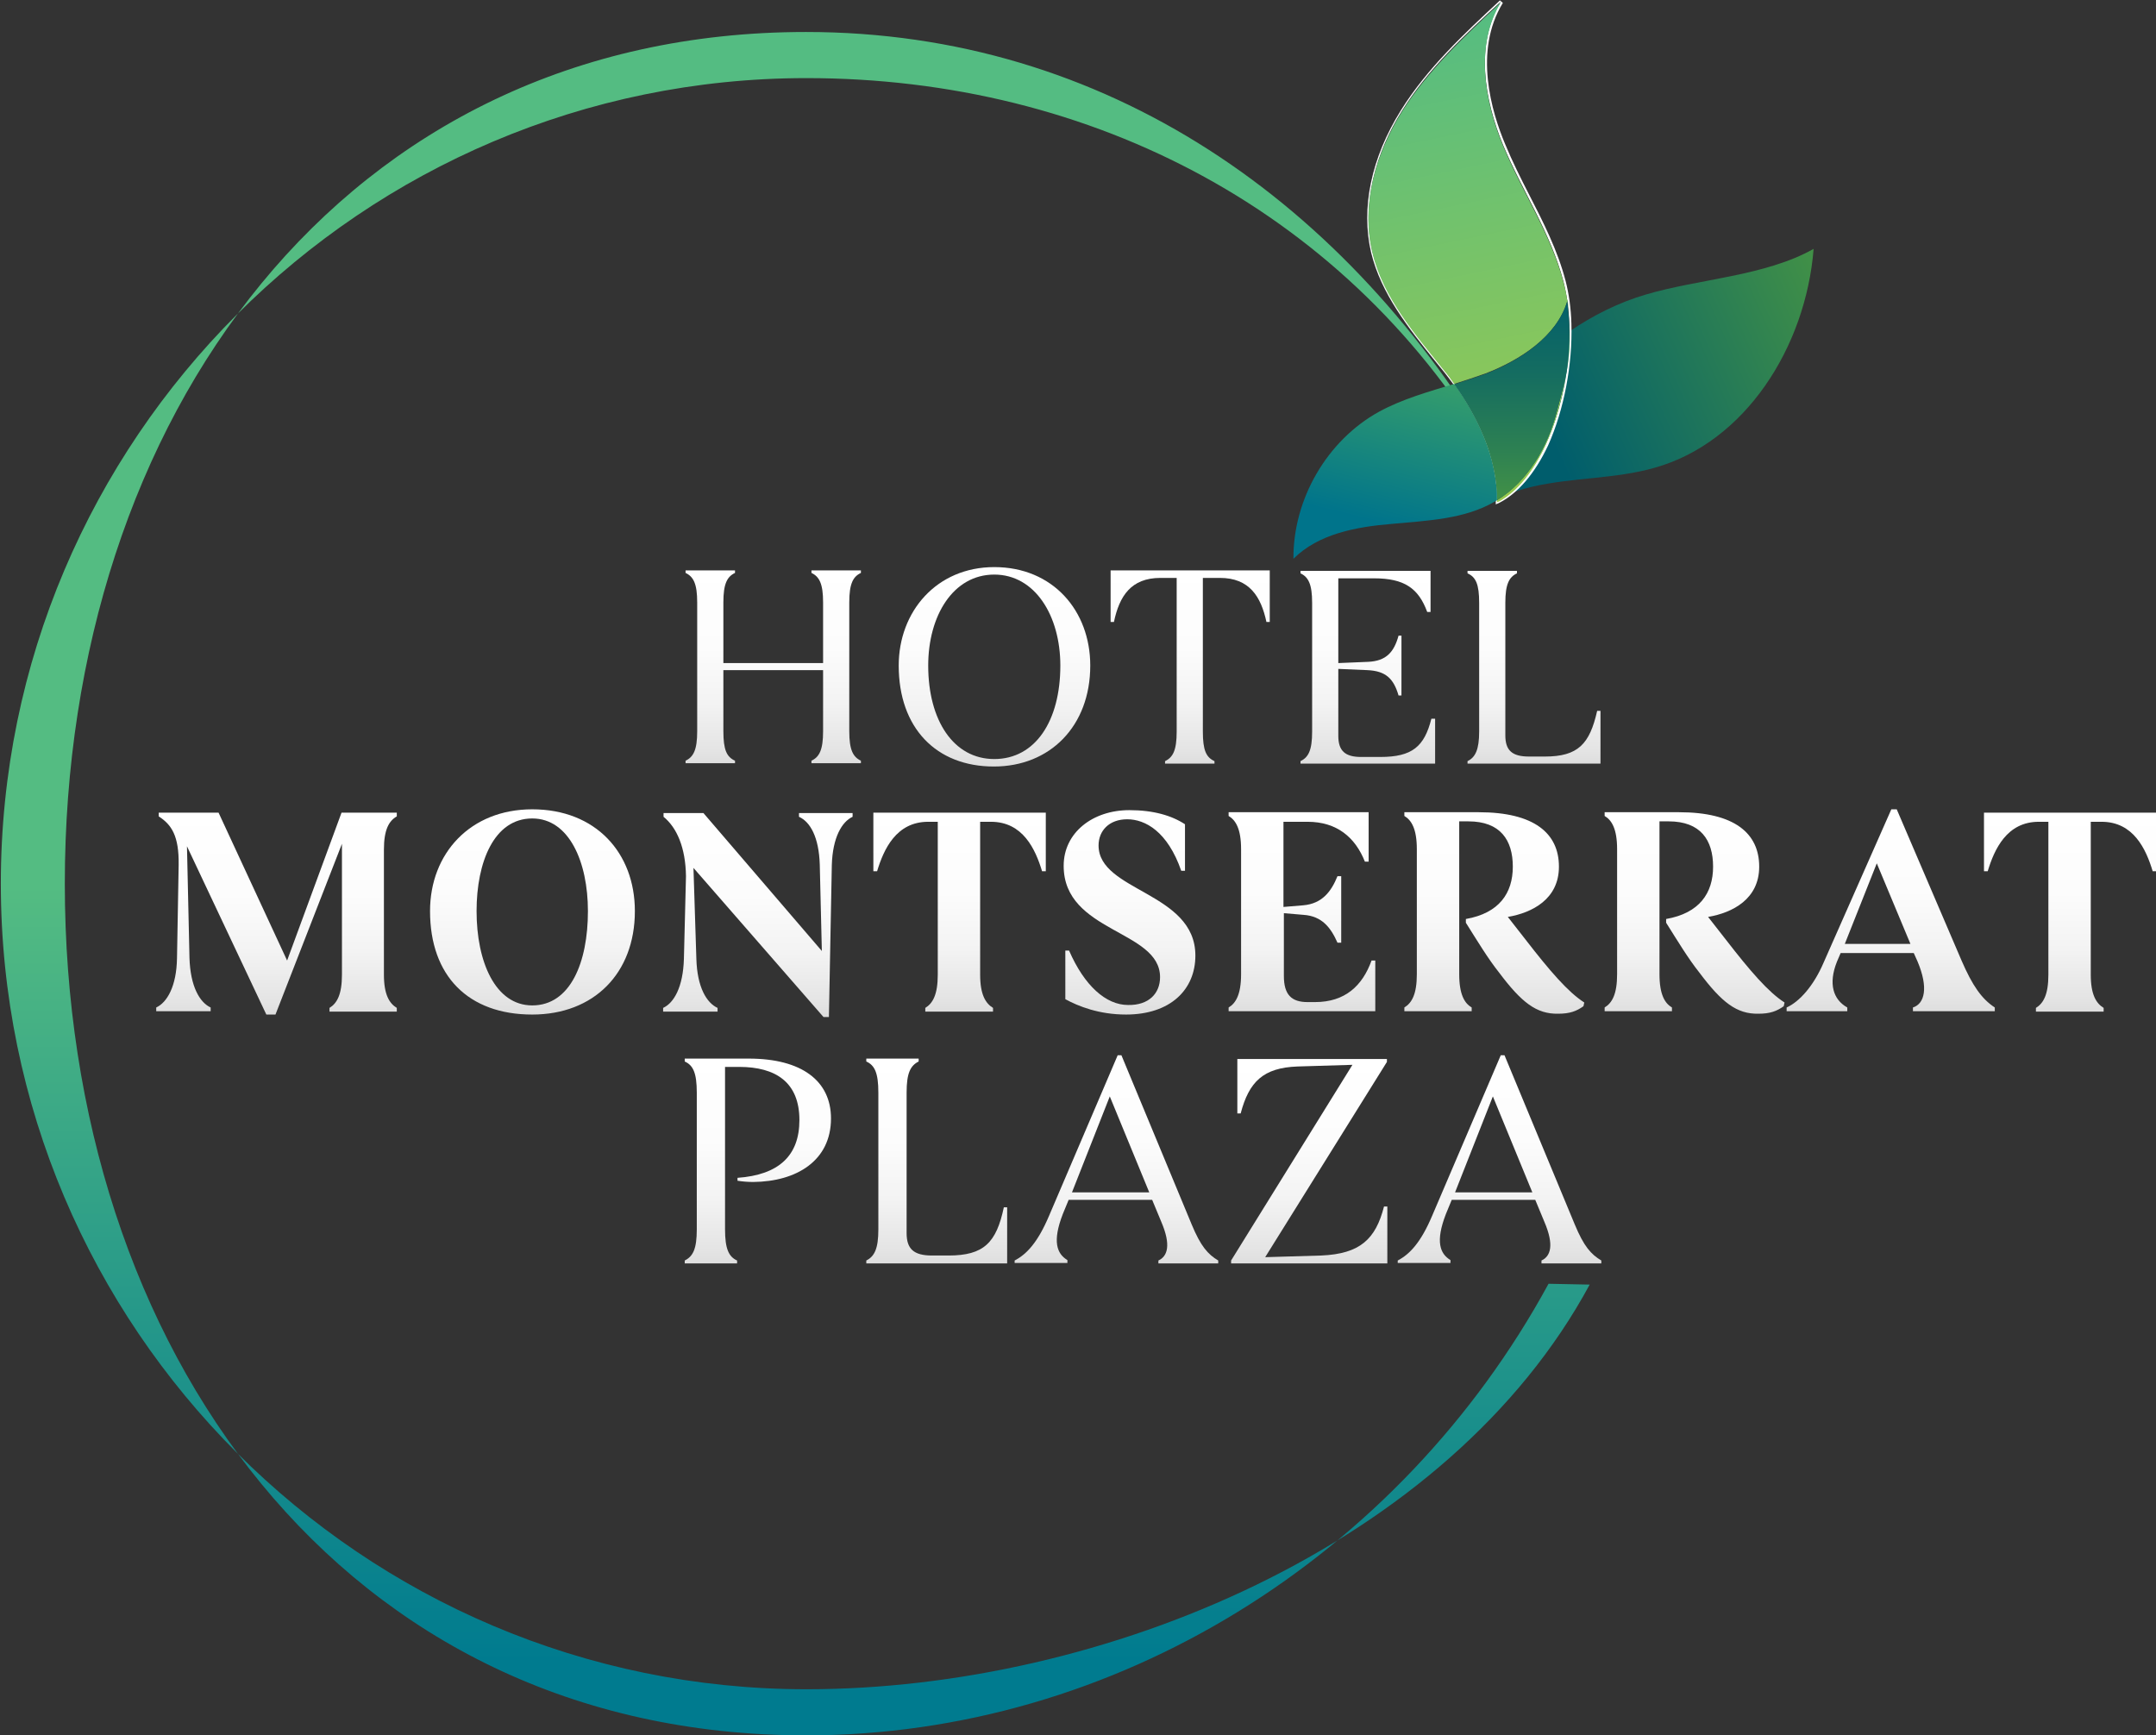 <?xml version="1.0" encoding="utf-8"?>
<!-- Generator: Adobe Illustrator 19.1.0, SVG Export Plug-In . SVG Version: 6.00 Build 0)  -->
<svg version="1.1" id="Capa_1" xmlns="http://www.w3.org/2000/svg" xmlns:xlink="http://www.w3.org/1999/xlink" x="0px" y="0px"
	 viewBox="-14.5 212.6 518.9 417.7" style="enable-background:new -14.5 212.6 518.9 417.7;" xml:space="preserve">
<rect x="-14.5" y="212.6" width="518.9" height="417.7" fill="#333333" stroke="none"/>
<style type="text/css">
	.st0{fill:url(#SVGID_1_);}
	.st1{fill:url(#SVGID_2_);}
	.st2{fill:url(#SVGID_3_);}
	.st3{fill:url(#SVGID_4_);}
	.st4{fill:url(#SVGID_5_);}
	.st5{fill:url(#SVGID_6_);}
	.st6{fill:url(#SVGID_7_);}
	.st7{fill:url(#SVGID_8_);}
	.st8{fill:url(#SVGID_9_);}
	.st9{fill:url(#SVGID_10_);}
	.st10{fill:url(#SVGID_11_);}
	.st11{fill:url(#SVGID_12_);}
	.st12{fill:url(#SVGID_13_);}
	.st13{fill:url(#SVGID_14_);}
	.st14{fill:url(#SVGID_15_);}
	.st15{fill:url(#SVGID_16_);}
	.st16{fill:url(#SVGID_17_);}
	.st17{fill:url(#SVGID_18_);}
	.st18{fill:url(#SVGID_19_);}
	.st19{fill:url(#SVGID_20_);}
	.st20{fill:none;stroke:#231F20;stroke-width:9.872;stroke-miterlimit:10;}
	.st21{fill:url(#SVGID_21_);}
	.st22{fill:url(#SVGID_22_);}
	.st23{fill:#FFFFFF;}
	.st24{fill:url(#SVGID_23_);}
	.st25{fill:url(#SVGID_24_);}
	.st26{fill:url(#SVGID_25_);}
	.st27{fill:url(#SVGID_26_);}
	.st28{fill:url(#SVGID_27_);}
</style>
<g>
	<g>
		<linearGradient id="SVGID_1_" gradientUnits="userSpaceOnUse" x1="52.041" y1="456.816" x2="52.041" y2="408.17">
			<stop  offset="0" style="stop-color:#DEDEDE"/>
			<stop  offset="6.548572e-002" style="stop-color:#E4E4E4"/>
			<stop  offset="0.312" style="stop-color:#F3F3F3"/>
			<stop  offset="0.596" style="stop-color:#FCFCFC"/>
			<stop  offset="1" style="stop-color:#FFFFFF"/>
		</linearGradient>
		<path class="st0" d="M23.7,409.1v-0.9h14.4l16.5,35.6l13.1-35.6H81v0.9c-1.9,1.1-3.1,3.2-3.1,8v30.1c0,4.8,1.3,6.9,3.1,8v0.9H64.8
			v-0.9c1.8-1.1,3-3.2,3-8v-31.5l-16,41.1h-2.2l-19.1-40.5l0.6,26.8c0.2,7,2.5,10.8,5.1,12v0.9H23.1v-0.9c2.6-1.2,4.9-5.1,5-11.9
			l0.4-22.4C28.6,413.8,26.8,411.1,23.7,409.1z"/>
		<linearGradient id="SVGID_2_" gradientUnits="userSpaceOnUse" x1="113.608" y1="456.816" x2="113.608" y2="407.389">
			<stop  offset="0" style="stop-color:#DEDEDE"/>
			<stop  offset="6.548572e-002" style="stop-color:#E4E4E4"/>
			<stop  offset="0.312" style="stop-color:#F3F3F3"/>
			<stop  offset="0.596" style="stop-color:#FCFCFC"/>
			<stop  offset="1" style="stop-color:#FFFFFF"/>
		</linearGradient>
		<path class="st1" d="M89,431.9c0-13.9,9.7-24.5,24.6-24.5c15.3,0,24.7,10.5,24.7,24.5c0,15-9.9,24.9-24.7,24.9
			C98.2,456.8,89,447.5,89,431.9z M127,431.9c0-11.8-4.5-22.3-13.4-22.3c-9.2,0-13.4,10.5-13.4,22.3c0,12.2,4.5,22.7,13.4,22.7
			C122.8,454.6,127,444.2,127,431.9z"/>
		<linearGradient id="SVGID_3_" gradientUnits="userSpaceOnUse" x1="167.966" y1="457.385" x2="167.966" y2="408.17">
			<stop  offset="0" style="stop-color:#DEDEDE"/>
			<stop  offset="6.548572e-002" style="stop-color:#E4E4E4"/>
			<stop  offset="0.312" style="stop-color:#F3F3F3"/>
			<stop  offset="0.596" style="stop-color:#FCFCFC"/>
			<stop  offset="1" style="stop-color:#FFFFFF"/>
		</linearGradient>
		<path class="st2" d="M185,457.4h-1.3l-31.3-35.9l0.7,21.9c0.2,6.9,2.5,10.6,5.1,11.8v0.9h-13.1v-0.9c2.6-1.2,4.8-5,5-11.8
			l0.5-19.9c-0.1-6.9-2.2-11.7-5.4-14.3v-0.9h9.6l28.5,33.2l-0.5-20.8c-0.2-6.6-2.3-10.3-5-11.5v-0.9h12.9v0.9
			c-2.6,1.2-4.8,5-5,11.6L185,457.4z"/>
		<linearGradient id="SVGID_4_" gradientUnits="userSpaceOnUse" x1="216.431" y1="456.035" x2="216.431" y2="408.17">
			<stop  offset="0" style="stop-color:#DEDEDE"/>
			<stop  offset="6.548572e-002" style="stop-color:#E4E4E4"/>
			<stop  offset="0.312" style="stop-color:#F3F3F3"/>
			<stop  offset="0.596" style="stop-color:#FCFCFC"/>
			<stop  offset="1" style="stop-color:#FFFFFF"/>
		</linearGradient>
		<path class="st3" d="M237.2,408.2v14.1h-0.9c-1.6-5.3-4.6-11.9-12.3-11.9h-2.6v36.8c0,4.8,1.3,6.9,3.1,8v0.9h-16.3v-0.9
			c1.8-1.1,3-3.2,3-8v-36.8h-2.3c-7.7,0-10.7,6.6-12.3,11.9h-0.9v-14.1H237.2z"/>
		<linearGradient id="SVGID_5_" gradientUnits="userSpaceOnUse" x1="257.441" y1="456.745" x2="257.441" y2="407.531">
			<stop  offset="0" style="stop-color:#DEDEDE"/>
			<stop  offset="6.548572e-002" style="stop-color:#E4E4E4"/>
			<stop  offset="0.312" style="stop-color:#F3F3F3"/>
			<stop  offset="0.596" style="stop-color:#FCFCFC"/>
			<stop  offset="1" style="stop-color:#FFFFFF"/>
		</linearGradient>
		<path class="st4" d="M257,454.5c5,0.1,7.7-2.8,7.7-6.7c0-11.4-23.2-10.7-23.2-26.8c0-8,7-13.4,15.8-13.4c5.8,0,10.2,1.3,13.4,3.4
			v11.2h-0.9c-3.3-9.5-8.7-12.4-13-12.4c-4.4,0-6.9,2.8-6.9,6.3c0,11.1,23.3,11.2,23.3,26.5c0,8.2-6,14.2-16.7,14.2
			c-6.5,0-11.5-2-14.6-3.7v-11.7h0.9C246.5,449.9,251.7,454.5,257,454.5z"/>
		<linearGradient id="SVGID_6_" gradientUnits="userSpaceOnUse" x1="298.841" y1="456.035" x2="298.841" y2="408.17">
			<stop  offset="0" style="stop-color:#DEDEDE"/>
			<stop  offset="6.548572e-002" style="stop-color:#E4E4E4"/>
			<stop  offset="0.312" style="stop-color:#F3F3F3"/>
			<stop  offset="0.596" style="stop-color:#FCFCFC"/>
			<stop  offset="1" style="stop-color:#FFFFFF"/>
		</linearGradient>
		<path class="st5" d="M316.5,443.8V456h-35.3v-0.9c1.7-1,3-3.1,3-8V417c0-4.9-1.3-7-3-8v-0.9h33.7V420H314
			c-2.3-5.8-6.7-9.6-13.8-9.6h-5.8v20.5l4.8-0.4c4.5-0.4,6.7-3.3,8.2-7h0.9v16h-0.9c-1.6-3.6-3.7-6.4-8.2-6.7l-4.7-0.4v15.1
			c0,4.5,1.8,6.3,5.7,6.3h1.8c7.2,0,11.4-3.9,13.6-10H316.5z"/>
		<linearGradient id="SVGID_7_" gradientUnits="userSpaceOnUse" x1="345.211" y1="456.745" x2="345.211" y2="408.17">
			<stop  offset="0" style="stop-color:#DEDEDE"/>
			<stop  offset="6.548572e-002" style="stop-color:#E4E4E4"/>
			<stop  offset="0.312" style="stop-color:#F3F3F3"/>
			<stop  offset="0.596" style="stop-color:#FCFCFC"/>
			<stop  offset="1" style="stop-color:#FFFFFF"/>
		</linearGradient>
		<path class="st6" d="M346.3,446.7c-2.7-3.4-5.1-7.4-8-12v-0.9c8-1.4,11.3-6.2,11.3-12.6c0-6.4-3-10.9-10.7-10.9h-2.2v36.8
			c0,4.9,1.3,7,3,8v0.9h-16.2v-0.9c1.8-1.1,3-3.2,3-8V417c0-4.9-1.3-7-3-8v-0.9h17.9c13.4,0,19.3,5.1,19.3,13.1
			c0,7.8-6.4,11.1-12.3,12.1l4.3,5.5c5.8,7.5,10.2,12.6,14.1,15.1l-0.2,0.9c-1.7,1.2-3.3,1.8-6.1,1.8
			C355.3,456.7,351.7,453.9,346.3,446.7z"/>
		<linearGradient id="SVGID_8_" gradientUnits="userSpaceOnUse" x1="393.428" y1="456.745" x2="393.428" y2="408.17">
			<stop  offset="0" style="stop-color:#DEDEDE"/>
			<stop  offset="6.548572e-002" style="stop-color:#E4E4E4"/>
			<stop  offset="0.312" style="stop-color:#F3F3F3"/>
			<stop  offset="0.596" style="stop-color:#FCFCFC"/>
			<stop  offset="1" style="stop-color:#FFFFFF"/>
		</linearGradient>
		<path class="st7" d="M394.5,446.7c-2.7-3.4-5.1-7.4-8-12v-0.9c8-1.4,11.3-6.2,11.3-12.6c0-6.4-3-10.9-10.7-10.9h-2.2v36.8
			c0,4.9,1.3,7,3,8v0.9h-16.2v-0.9c1.8-1.1,3-3.2,3-8V417c0-4.9-1.3-7-3-8v-0.9h17.9c13.4,0,19.3,5.1,19.3,13.1
			c0,7.8-6.4,11.1-12.3,12.1l4.3,5.5c5.8,7.5,10.2,12.6,14.1,15.1l-0.2,0.9c-1.7,1.2-3.3,1.8-6.1,1.8
			C403.5,456.7,399.9,453.9,394.5,446.7z"/>
		<linearGradient id="SVGID_9_" gradientUnits="userSpaceOnUse" x1="440.615" y1="456.035" x2="440.615" y2="407.389">
			<stop  offset="0" style="stop-color:#DEDEDE"/>
			<stop  offset="6.548572e-002" style="stop-color:#E4E4E4"/>
			<stop  offset="0.312" style="stop-color:#F3F3F3"/>
			<stop  offset="0.596" style="stop-color:#FCFCFC"/>
			<stop  offset="1" style="stop-color:#FFFFFF"/>
		</linearGradient>
		<path class="st8" d="M457.6,443.8c2.6,6,4.8,9.2,8,11.3v0.9h-19.7v-0.9c2.8-0.9,3.8-4.7,1.1-11.1l-0.9-2h-17.6l-0.9,2.1
			c-2.1,5.3-0.9,9.1,2.5,11v0.9h-14.6v-0.9c3.1-1.4,6.5-5.2,8.9-10.8l16.3-36.9h1.3L457.6,443.8z M445.3,439.8l-8.1-19.4l-7.7,19.4
			H445.3z"/>
		<linearGradient id="SVGID_10_" gradientUnits="userSpaceOnUse" x1="483.72" y1="456.035" x2="483.72" y2="408.17">
			<stop  offset="0" style="stop-color:#DEDEDE"/>
			<stop  offset="6.548572e-002" style="stop-color:#E4E4E4"/>
			<stop  offset="0.312" style="stop-color:#F3F3F3"/>
			<stop  offset="0.596" style="stop-color:#FCFCFC"/>
			<stop  offset="1" style="stop-color:#FFFFFF"/>
		</linearGradient>
		<path class="st9" d="M504.5,408.2v14.1h-0.9c-1.6-5.3-4.6-11.9-12.3-11.9h-2.6v36.8c0,4.8,1.3,6.9,3.1,8v0.9h-16.3v-0.9
			c1.8-1.1,3-3.2,3-8v-36.8h-2.3c-7.7,0-10.7,6.6-12.3,11.9H463v-14.1H504.5z"/>
	</g>
	<g>
		<linearGradient id="SVGID_11_" gradientUnits="userSpaceOnUse" x1="167.964" y1="516.698" x2="167.964" y2="467.435">
			<stop  offset="0" style="stop-color:#DEDEDE"/>
			<stop  offset="6.548572e-002" style="stop-color:#E4E4E4"/>
			<stop  offset="0.312" style="stop-color:#F3F3F3"/>
			<stop  offset="0.596" style="stop-color:#FCFCFC"/>
			<stop  offset="1" style="stop-color:#FFFFFF"/>
		</linearGradient>
		<path class="st10" d="M165.7,467.4c12.8,0,19.8,5.4,19.8,14.4c0,10.2-8.3,15.2-18.7,15.3c-1.2,0-2.6-0.1-3.8-0.3v-0.7
			c9.9-0.7,14.9-5.3,14.9-13.9c0-9.1-5.7-12.8-14.5-12.8h-3.4v39.1c0,4.7,0.9,6.6,2.9,7.5v0.7h-12.6V516c2-1,2.9-2.8,2.9-7.5v-32.9
			c0-4.8-0.9-6.6-2.9-7.5v-0.7H165.7z"/>
		<linearGradient id="SVGID_12_" gradientUnits="userSpaceOnUse" x1="210.974" y1="516.698" x2="210.974" y2="467.435">
			<stop  offset="0" style="stop-color:#DEDEDE"/>
			<stop  offset="6.548572e-002" style="stop-color:#E4E4E4"/>
			<stop  offset="0.312" style="stop-color:#F3F3F3"/>
			<stop  offset="0.596" style="stop-color:#FCFCFC"/>
			<stop  offset="1" style="stop-color:#FFFFFF"/>
		</linearGradient>
		<path class="st11" d="M227.9,503.2v13.5H194V516c2-1,2.9-2.9,2.9-7.5v-32.9c0-4.8-0.9-6.6-2.9-7.5v-0.7h12.6v0.7
			c-2,1-2.9,2.8-2.9,7.5v33.8c0,3.8,1.7,5.4,6.1,5.4h4c8.5,0,11.5-3.1,13.3-11.6H227.9z"/>
		<linearGradient id="SVGID_13_" gradientUnits="userSpaceOnUse" x1="254.167" y1="516.698" x2="254.167" y2="466.631">
			<stop  offset="0" style="stop-color:#DEDEDE"/>
			<stop  offset="6.548572e-002" style="stop-color:#E4E4E4"/>
			<stop  offset="0.312" style="stop-color:#F3F3F3"/>
			<stop  offset="0.596" style="stop-color:#FCFCFC"/>
			<stop  offset="1" style="stop-color:#FFFFFF"/>
		</linearGradient>
		<path class="st12" d="M272.3,507.3c2.2,5.3,3.9,7.2,6.4,8.7v0.7h-14.4V516c2.2-1,3.1-3.7,0.7-9.3l-2.2-5.3h-20.1l-1.4,3.4
			c-2.6,6.7-1.4,9.6,1.1,11.1v0.7h-12.7V516c2.9-1.5,5.6-4.4,8.3-10.8l16.5-38.6h0.9L272.3,507.3z M262.1,499.6l-9.5-23.1l-9.1,23.1
			H262.1z"/>
		<linearGradient id="SVGID_14_" gradientUnits="userSpaceOnUse" x1="300.537" y1="516.698" x2="300.537" y2="467.435">
			<stop  offset="0" style="stop-color:#DEDEDE"/>
			<stop  offset="6.548572e-002" style="stop-color:#E4E4E4"/>
			<stop  offset="0.312" style="stop-color:#F3F3F3"/>
			<stop  offset="0.596" style="stop-color:#FCFCFC"/>
			<stop  offset="1" style="stop-color:#FFFFFF"/>
		</linearGradient>
		<path class="st13" d="M319.4,503v13.7h-37.6V516l29.2-47.1l-13.2,0.4c-8.3,0.3-11.7,3.7-13.7,11.3h-0.8v-13.1h36v0.7L290,515.2
			l13.5-0.4c9.4-0.4,13.1-4,15.1-11.8H319.4z"/>
		<linearGradient id="SVGID_15_" gradientUnits="userSpaceOnUse" x1="346.399" y1="516.698" x2="346.399" y2="466.631">
			<stop  offset="0" style="stop-color:#DEDEDE"/>
			<stop  offset="6.548572e-002" style="stop-color:#E4E4E4"/>
			<stop  offset="0.312" style="stop-color:#F3F3F3"/>
			<stop  offset="0.596" style="stop-color:#FCFCFC"/>
			<stop  offset="1" style="stop-color:#FFFFFF"/>
		</linearGradient>
		<path class="st14" d="M364.5,507.3c2.2,5.3,3.9,7.2,6.4,8.7v0.7h-14.4V516c2.2-1,3.1-3.7,0.7-9.3l-2.2-5.3h-20.1l-1.4,3.4
			c-2.6,6.7-1.4,9.6,1.1,11.1v0.7h-12.7V516c2.9-1.5,5.6-4.4,8.3-10.8l16.5-38.6h0.9L364.5,507.3z M354.3,499.6l-9.5-23.1l-9.1,23.1
			H354.3z"/>
	</g>
	<g>
		<linearGradient id="SVGID_16_" gradientUnits="userSpaceOnUse" x1="171.503" y1="396.362" x2="171.503" y2="349.857">
			<stop  offset="0" style="stop-color:#DEDEDE"/>
			<stop  offset="6.548572e-002" style="stop-color:#E4E4E4"/>
			<stop  offset="0.312" style="stop-color:#F3F3F3"/>
			<stop  offset="0.596" style="stop-color:#FCFCFC"/>
			<stop  offset="1" style="stop-color:#FFFFFF"/>
		</linearGradient>
		<path class="st15" d="M192.7,350.5c-1.9,0.9-2.8,2.6-2.8,7.1v31c0,4.5,0.9,6.2,2.8,7.1v0.6h-11.9v-0.6c1.9-0.9,2.8-2.6,2.8-7.1
			v-14.7h-24v14.7c0,4.5,0.8,6.2,2.8,7.1v0.6h-11.9v-0.6c1.9-0.9,2.8-2.6,2.8-7.1v-31c0-4.5-0.9-6.2-2.8-7.1v-0.6h11.9v0.6
			c-1.9,0.9-2.8,2.6-2.8,7.1v14.6h24v-14.6c0-4.5-0.9-6.2-2.8-7.1v-0.6h11.9V350.5z"/>
		<linearGradient id="SVGID_17_" gradientUnits="userSpaceOnUse" x1="224.837" y1="397.12" x2="224.837" y2="349.098">
			<stop  offset="0" style="stop-color:#DEDEDE"/>
			<stop  offset="6.548572e-002" style="stop-color:#E4E4E4"/>
			<stop  offset="0.312" style="stop-color:#F3F3F3"/>
			<stop  offset="0.596" style="stop-color:#FCFCFC"/>
			<stop  offset="1" style="stop-color:#FFFFFF"/>
		</linearGradient>
		<path class="st16" d="M201.8,372.8c0-13,9.1-23.7,23-23.7c14.1,0,23.1,10.5,23.1,23.7c0,14.6-9.7,24.3-23.2,24.3
			C210.8,397.1,201.8,387.8,201.8,372.8z M240.7,372.8c0-12-6.1-21.9-15.9-21.9c-9.9,0-15.9,9.9-15.9,21.9
			c0,13.2,6.1,22.5,15.9,22.5C234.7,395.3,240.7,386.1,240.7,372.8z"/>
		<linearGradient id="SVGID_18_" gradientUnits="userSpaceOnUse" x1="271.891" y1="396.362" x2="271.891" y2="349.857">
			<stop  offset="0" style="stop-color:#DEDEDE"/>
			<stop  offset="6.548572e-002" style="stop-color:#E4E4E4"/>
			<stop  offset="0.312" style="stop-color:#F3F3F3"/>
			<stop  offset="0.596" style="stop-color:#FCFCFC"/>
			<stop  offset="1" style="stop-color:#FFFFFF"/>
		</linearGradient>
		<path class="st17" d="M291.1,349.9v12.4h-0.8c-1.3-6.1-4.1-10.6-11.2-10.6H275v37c0,4.5,0.8,6.2,2.8,7.1v0.6h-11.9v-0.6
			c1.9-0.9,2.8-2.6,2.8-7.1v-37h-3.9c-7.1,0-9.9,4.4-11.2,10.6h-0.8v-12.4H291.1z"/>
		<linearGradient id="SVGID_19_" gradientUnits="userSpaceOnUse" x1="314.703" y1="396.362" x2="314.703" y2="349.857">
			<stop  offset="0" style="stop-color:#DEDEDE"/>
			<stop  offset="6.548572e-002" style="stop-color:#E4E4E4"/>
			<stop  offset="0.312" style="stop-color:#F3F3F3"/>
			<stop  offset="0.596" style="stop-color:#FCFCFC"/>
			<stop  offset="1" style="stop-color:#FFFFFF"/>
		</linearGradient>
		<path class="st18" d="M330.9,385.4v11h-32.4v-0.6c1.9-0.9,2.8-2.6,2.8-7.1v-31c0-4.5-0.9-6.2-2.8-7.1v-0.6h31.3v9.9H329
			c-2.1-5.7-5.5-8.1-12.8-8.1h-8.6v20.4l7.2-0.3c4.3-0.2,6.2-2.3,7.3-6.3h0.7v14.4h-0.7c-1.2-4.1-3.1-5.9-7.5-6.1l-7-0.3v16.1
			c0,3.6,1.6,5.1,5.5,5.1h4.6c7.7,0,10.6-2.5,12.3-9.2H330.9z"/>
		<linearGradient id="SVGID_20_" gradientUnits="userSpaceOnUse" x1="354.719" y1="396.362" x2="354.719" y2="349.857">
			<stop  offset="0" style="stop-color:#DEDEDE"/>
			<stop  offset="6.548572e-002" style="stop-color:#E4E4E4"/>
			<stop  offset="0.312" style="stop-color:#F3F3F3"/>
			<stop  offset="0.596" style="stop-color:#FCFCFC"/>
			<stop  offset="1" style="stop-color:#FFFFFF"/>
		</linearGradient>
		<path class="st19" d="M370.7,383.6v12.8h-32v-0.6c1.9-0.9,2.8-2.8,2.8-7.1v-31c0-4.5-0.8-6.2-2.8-7.1v-0.6h11.9v0.6
			c-1.9,0.9-2.8,2.6-2.8,7.1v31.9c0,3.6,1.6,5.1,5.7,5.1h3.8c8,0,10.8-3,12.6-11H370.7z"/>
	</g>
	<path class="st20" d="M177,449.2"/>
	<path class="st20" d="M149.1,352.7"/>
	<g>
		<linearGradient id="SVGID_21_" gradientUnits="userSpaceOnUse" x1="176.766" y1="220.196" x2="176.766" y2="630.279">
			<stop  offset="0.501" style="stop-color:#54BC82"/>
			<stop  offset="0.957" style="stop-color:#007B8F"/>
		</linearGradient>
		<path class="st21" d="M179.5,630.3c-111.8,0-178.4-93.2-178.4-205c0-111.8,66.6-205,178.4-205c72.1,0,130.6,41,166.8,103.5l-1,0
			c-34.6-59.8-96.7-92.4-165.7-92.4c-106.9,0-193.9,87-193.9,193.9s87,193.9,193.9,193.9c71.4,0,154.6-34.6,188.5-97.4l-9.9-0.2
			C322.5,587.2,254.1,630.3,179.5,630.3z"/>
	</g>
	
		<linearGradient id="SVGID_22_" gradientUnits="userSpaceOnUse" x1="593.014" y1="1227.391" x2="541.264" y2="1282.736" gradientTransform="matrix(0.919 0.393 -0.393 0.919 363.947 -1076.543)">
		<stop  offset="0" style="stop-color:#419047"/>
		<stop  offset="1" style="stop-color:#005D6C"/>
	</linearGradient>
	<path class="st22" d="M383.7,325.2c-9.5,2.7-19.5,2.3-29.2,4.5c-2.7,0.6-5.4,1.5-8,2.7c4.4-2.5,8.1-7.3,10.9-13.3
		c3.6-7.8,5.7-17.5,5.8-26.7c5.7-3.9,11.9-7,18.4-8.9c12.8-3.8,28.7-4.4,40.4-11C420.1,296.2,405.5,319.1,383.7,325.2z"/>
	<path class="st23" d="M363.7,290.5c-0.1-3.7-0.6-7.2-1.4-10.3c-1.9-7.3-5.4-14.2-8.8-20.8c-2-3.9-4-7.9-5.7-12
		c-3.3-7.8-7.7-22.5-0.6-34.1l-0.7-0.6c-8.6,8-17.5,16.3-23.8,26.4c-7.2,11.5-9.7,23.6-7.2,34.3c2.4,9.9,9,18.2,15.4,26.1
		c0.7,0.9,1.5,1.8,2.2,2.7c5.4,6.8,11.9,17.3,12.4,28.9c0,0.6,0,1.1,0,1.6c0,0.2,0,0.4,0,0.5l0,0.8l0.7-0.3
		c4.6-2.3,8.7-7.1,11.9-13.9C361.9,311.3,364,300.4,363.7,290.5z M357.5,319.6c-3,6.3-6.9,11.3-11.7,13.7c0-0.2,0-0.4,0-0.6
		c0-0.5,0-1.1,0-1.6c-0.5-10.5-6-20.9-12.5-29.2c-7-8.8-14.8-17.7-17.5-28.7c-2.7-11.5,0.8-23.9,7.1-33.9
		c6.3-10.1,15.1-18.3,23.8-26.3c-6.2,10.2-4,23.5,0.6,34.6c4.6,11,11.5,21.2,14.5,32.8c0.8,3.2,1.3,6.6,1.4,10.2
		C363.6,300.3,361.4,311.1,357.5,319.6z"/>
	
		<linearGradient id="SVGID_23_" gradientUnits="userSpaceOnUse" x1="-163.853" y1="1236.45" x2="-206.137" y2="1281.67" gradientTransform="matrix(-0.549 -0.836 -0.836 0.549 1307.701 -529.837)">
		<stop  offset="0" style="stop-color:#5ABA56"/>
		<stop  offset="1" style="stop-color:#00748B"/>
	</linearGradient>
	<path class="st24" d="M363.2,293.1c0,2.9-0.2,5.8-0.6,8.7c0.8-4.2,1-9,0.2-17.2c0,0.1-0.1,0.2-0.1,0.4c0.3,1.8,0.5,3.8,0.5,5.7
		C363.2,291.6,363.2,292.3,363.2,293.1z"/>
	
		<linearGradient id="SVGID_24_" gradientUnits="userSpaceOnUse" x1="-142.102" y1="1256.79" x2="-184.386" y2="1302.01" gradientTransform="matrix(-0.549 -0.836 -0.836 0.549 1307.701 -529.837)">
		<stop  offset="0" style="stop-color:#5ABA56"/>
		<stop  offset="1" style="stop-color:#00748B"/>
	</linearGradient>
	<path class="st25" d="M345.8,331.3c0-0.4,0-0.8-0.1-1.2c-0.7-8.9-4.9-17.7-10.2-25.1c-6.2,1.9-12.4,3.6-18.1,6.7
		c-12.5,6.9-20.7,21-20.6,35.4c6-6,15.1-7.7,23.7-8.4c8.5-0.8,17.5-1.1,24.8-5.4c0.2-0.1,0.3-0.2,0.5-0.3c0,0,0,0,0,0
		C345.8,332.4,345.8,331.9,345.8,331.3z"/>
	
		<linearGradient id="SVGID_25_" gradientUnits="userSpaceOnUse" x1="474.576" y1="1204.406" x2="541.93" y2="1300.729" gradientTransform="matrix(0.919 0.393 -0.393 0.919 363.947 -1076.543)">
		<stop  offset="0" style="stop-color:#54BC82"/>
		<stop  offset="1" style="stop-color:#9ACA4F"/>
	</linearGradient>
	<path class="st26" d="M362.7,285.1c-0.2-1.6-0.5-3.1-0.9-4.5c-3-11.6-9.9-21.7-14.5-32.8c-4.6-11-6.8-24.3-0.6-34.6
		c-8.7,8.1-17.5,16.3-23.8,26.3c-6.3,10.1-9.9,22.4-7.1,33.9c2.6,11,10.4,19.8,17.5,28.7c0.8,0.9,1.5,1.9,2.2,2.9
		c2.5-0.8,5-1.6,7.5-2.5C351.3,299.3,360.2,293.6,362.7,285.1z"/>
	
		<linearGradient id="SVGID_26_" gradientUnits="userSpaceOnUse" x1="480.113" y1="1200.533" x2="547.467" y2="1296.857" gradientTransform="matrix(0.919 0.393 -0.393 0.919 363.947 -1076.543)">
		<stop  offset="0" style="stop-color:#54BC82"/>
		<stop  offset="1" style="stop-color:#9ACA4F"/>
	</linearGradient>
	<path class="st27" d="M360.2,311.6c-2.2,8.5-6.9,16.8-14.4,21.4c0,0.2,0,0.3,0,0.5c0.2-0.1,0.5-0.2,0.7-0.3
		c4.4-2.5,8.1-7.3,10.9-13.3c2.5-5.3,4.2-11.6,5.1-18C362,305,361.2,307.9,360.2,311.6z"/>
	
		<linearGradient id="SVGID_27_" gradientUnits="userSpaceOnUse" x1="-194.191" y1="1274.397" x2="-145.144" y2="1242.163" gradientTransform="matrix(-0.549 -0.836 -0.836 0.549 1307.701 -529.837)">
		<stop  offset="0" style="stop-color:#419047"/>
		<stop  offset="0.185" style="stop-color:#2E8152"/>
		<stop  offset="0.495" style="stop-color:#156D60"/>
		<stop  offset="0.776" style="stop-color:#056169"/>
		<stop  offset="1" style="stop-color:#005D6C"/>
	</linearGradient>
	<path class="st28" d="M360.2,311.6c1-3.7,1.8-6.6,2.4-9.7c0.4-2.9,0.6-5.9,0.6-8.7c0-0.8,0-1.6,0-2.4c-0.1-2-0.3-3.9-0.5-5.7
		c-2.5,8.5-11.4,14.3-19.7,17.5c-2.5,0.9-5,1.7-7.5,2.5c5.3,7.4,9.5,16.2,10.2,25.1c0,0.4,0.1,0.8,0.1,1.2c0,0.5,0,1.1,0,1.6
		c0,0,0,0,0,0C353.3,328.4,358,320.1,360.2,311.6z"/>
</g>
</svg>
